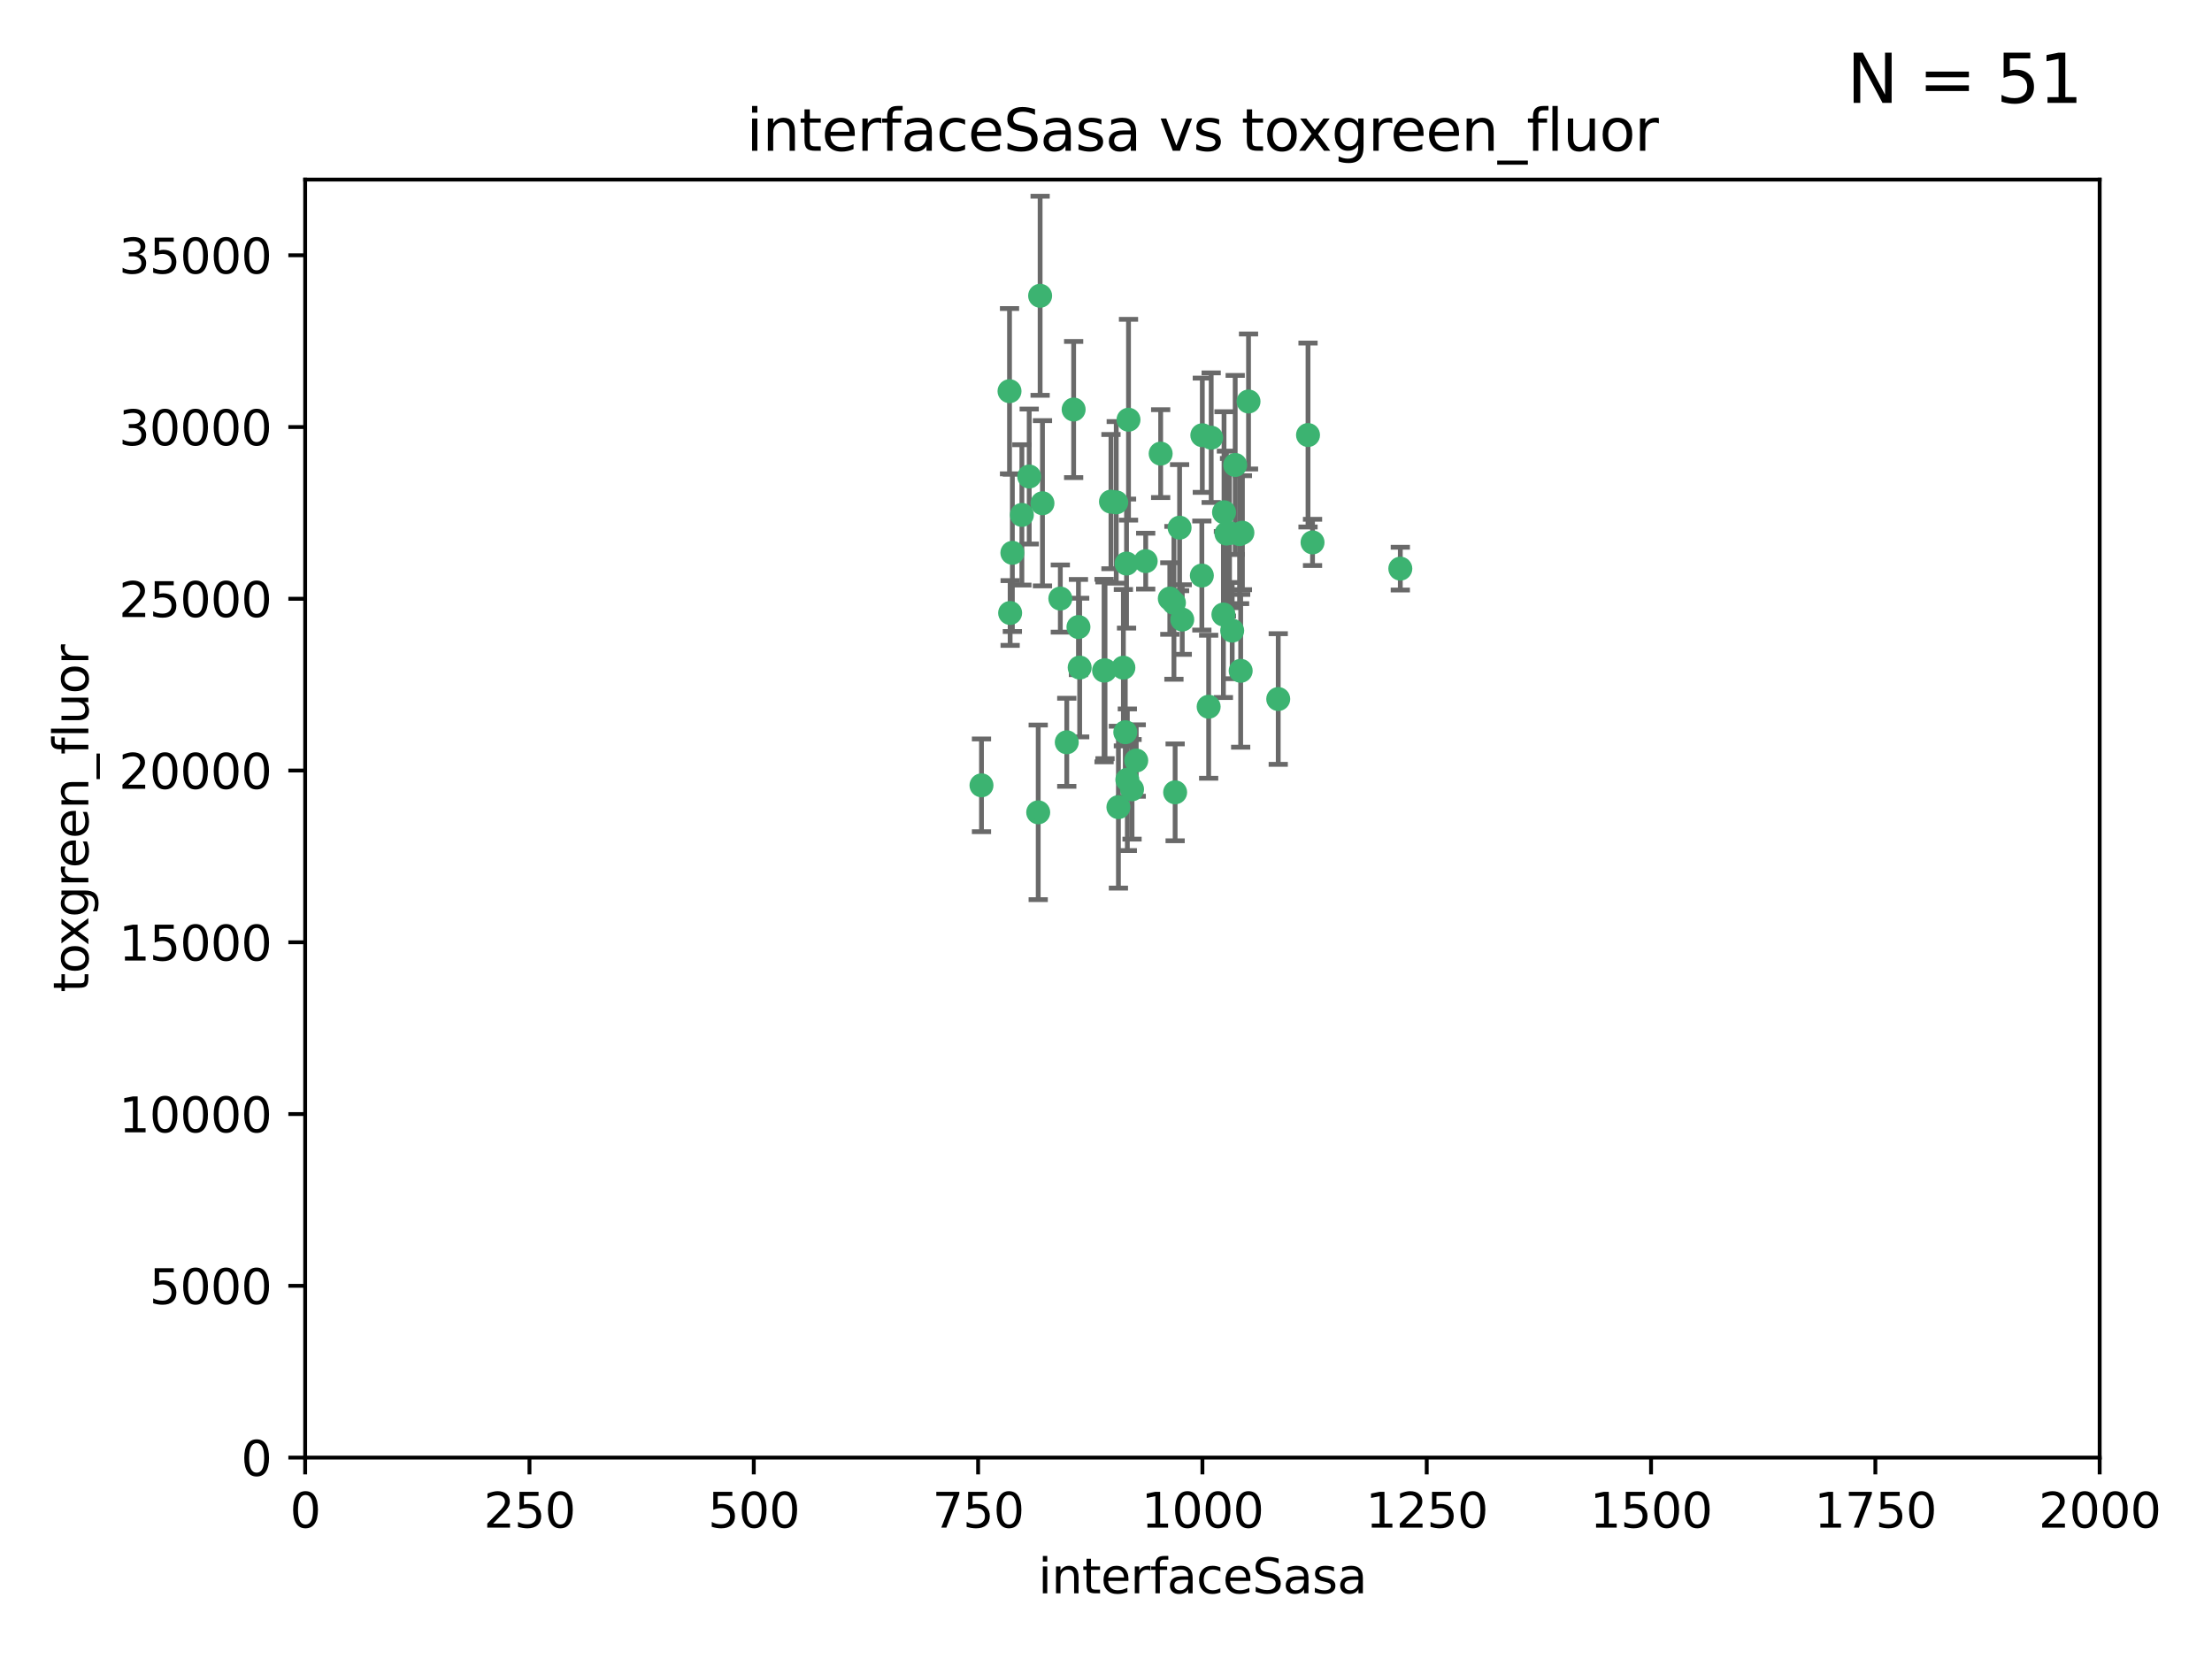 <?xml version="1.0" encoding="utf-8" standalone="no"?>
<!DOCTYPE svg PUBLIC "-//W3C//DTD SVG 1.1//EN"
  "http://www.w3.org/Graphics/SVG/1.1/DTD/svg11.dtd">
<svg xmlns:xlink="http://www.w3.org/1999/xlink" width="460.8pt" height="345.6pt" viewBox="0 0 460.8 345.6" xmlns="http://www.w3.org/2000/svg" version="1.1">
 <defs>
  <style type="text/css">*{stroke-linejoin: round; stroke-linecap: butt}</style>
 </defs>
 <g id="figure_1">
  <g id="patch_1">
   <path d="M 0 345.6 
L 460.8 345.6 
L 460.8 0 
L 0 0 
z
" style="fill: #ffffff"/>
  </g>
  <g id="axes_1">
   <g id="patch_2">
    <path d="M 63.571 303.64 
L 437.4 303.64 
L 437.4 37.411 
L 63.571 37.411 
z
" style="fill: #ffffff"/>
   </g>
   <g id="PathCollection_1">
    <defs>
     <path id="m17d366c409" d="M 0 1.118 
C 0.297 1.118 0.581 1 0.791 0.791 
C 1 0.581 1.118 0.297 1.118 0 
C 1.118 -0.297 1 -0.581 0.791 -0.791 
C 0.581 -1 0.297 -1.118 0 -1.118 
C -0.297 -1.118 -0.581 -1 -0.791 -0.791 
C -1 -0.581 -1.118 -0.297 -1.118 0 
C -1.118 0.297 -1 0.581 -0.791 0.791 
C -0.581 1 -0.297 1.118 0 1.118 
z
" style="stroke: #3cb371"/>
    </defs>
    <g clip-path="url(#pf102972f0b)">
     <use xlink:href="#m17d366c409" x="243.693" y="124.69" style="fill: #3cb371; stroke: #3cb371"/>
     <use xlink:href="#m17d366c409" x="272.484" y="90.623" style="fill: #3cb371; stroke: #3cb371"/>
     <use xlink:href="#m17d366c409" x="231.435" y="104.496" style="fill: #3cb371; stroke: #3cb371"/>
     <use xlink:href="#m17d366c409" x="234.418" y="152.536" style="fill: #3cb371; stroke: #3cb371"/>
     <use xlink:href="#m17d366c409" x="266.28" y="145.62" style="fill: #3cb371; stroke: #3cb371"/>
     <use xlink:href="#m17d366c409" x="257.315" y="96.857" style="fill: #3cb371; stroke: #3cb371"/>
     <use xlink:href="#m17d366c409" x="254.987" y="106.718" style="fill: #3cb371; stroke: #3cb371"/>
     <use xlink:href="#m17d366c409" x="273.426" y="112.994" style="fill: #3cb371; stroke: #3cb371"/>
     <use xlink:href="#m17d366c409" x="220.886" y="124.689" style="fill: #3cb371; stroke: #3cb371"/>
     <use xlink:href="#m17d366c409" x="214.404" y="99.267" style="fill: #3cb371; stroke: #3cb371"/>
     <use xlink:href="#m17d366c409" x="212.875" y="107.264" style="fill: #3cb371; stroke: #3cb371"/>
     <use xlink:href="#m17d366c409" x="241.787" y="94.5" style="fill: #3cb371; stroke: #3cb371"/>
     <use xlink:href="#m17d366c409" x="252.312" y="91.178" style="fill: #3cb371; stroke: #3cb371"/>
     <use xlink:href="#m17d366c409" x="258.229" y="111.261" style="fill: #3cb371; stroke: #3cb371"/>
     <use xlink:href="#m17d366c409" x="223.66" y="85.309" style="fill: #3cb371; stroke: #3cb371"/>
     <use xlink:href="#m17d366c409" x="232.987" y="168.143" style="fill: #3cb371; stroke: #3cb371"/>
     <use xlink:href="#m17d366c409" x="230.194" y="139.64" style="fill: #3cb371; stroke: #3cb371"/>
     <use xlink:href="#m17d366c409" x="251.785" y="147.225" style="fill: #3cb371; stroke: #3cb371"/>
     <use xlink:href="#m17d366c409" x="234.68" y="117.402" style="fill: #3cb371; stroke: #3cb371"/>
     <use xlink:href="#m17d366c409" x="246.284" y="129.063" style="fill: #3cb371; stroke: #3cb371"/>
     <use xlink:href="#m17d366c409" x="255.489" y="111.157" style="fill: #3cb371; stroke: #3cb371"/>
     <use xlink:href="#m17d366c409" x="256.689" y="131.368" style="fill: #3cb371; stroke: #3cb371"/>
     <use xlink:href="#m17d366c409" x="254.858" y="128.013" style="fill: #3cb371; stroke: #3cb371"/>
     <use xlink:href="#m17d366c409" x="244.553" y="125.579" style="fill: #3cb371; stroke: #3cb371"/>
     <use xlink:href="#m17d366c409" x="250.368" y="119.895" style="fill: #3cb371; stroke: #3cb371"/>
     <use xlink:href="#m17d366c409" x="235.088" y="87.434" style="fill: #3cb371; stroke: #3cb371"/>
     <use xlink:href="#m17d366c409" x="258.816" y="110.968" style="fill: #3cb371; stroke: #3cb371"/>
     <use xlink:href="#m17d366c409" x="256.134" y="111.045" style="fill: #3cb371; stroke: #3cb371"/>
     <use xlink:href="#m17d366c409" x="232.534" y="104.651" style="fill: #3cb371; stroke: #3cb371"/>
     <use xlink:href="#m17d366c409" x="234.02" y="139.091" style="fill: #3cb371; stroke: #3cb371"/>
     <use xlink:href="#m17d366c409" x="238.669" y="116.895" style="fill: #3cb371; stroke: #3cb371"/>
     <use xlink:href="#m17d366c409" x="210.43" y="127.696" style="fill: #3cb371; stroke: #3cb371"/>
     <use xlink:href="#m17d366c409" x="217.166" y="104.837" style="fill: #3cb371; stroke: #3cb371"/>
     <use xlink:href="#m17d366c409" x="245.731" y="109.922" style="fill: #3cb371; stroke: #3cb371"/>
     <use xlink:href="#m17d366c409" x="216.677" y="61.614" style="fill: #3cb371; stroke: #3cb371"/>
     <use xlink:href="#m17d366c409" x="258.456" y="139.744" style="fill: #3cb371; stroke: #3cb371"/>
     <use xlink:href="#m17d366c409" x="291.711" y="118.457" style="fill: #3cb371; stroke: #3cb371"/>
     <use xlink:href="#m17d366c409" x="224.916" y="139.063" style="fill: #3cb371; stroke: #3cb371"/>
     <use xlink:href="#m17d366c409" x="260.091" y="83.639" style="fill: #3cb371; stroke: #3cb371"/>
     <use xlink:href="#m17d366c409" x="250.465" y="90.667" style="fill: #3cb371; stroke: #3cb371"/>
     <use xlink:href="#m17d366c409" x="204.462" y="163.599" style="fill: #3cb371; stroke: #3cb371"/>
     <use xlink:href="#m17d366c409" x="222.228" y="154.63" style="fill: #3cb371; stroke: #3cb371"/>
     <use xlink:href="#m17d366c409" x="210.301" y="81.492" style="fill: #3cb371; stroke: #3cb371"/>
     <use xlink:href="#m17d366c409" x="236.699" y="158.432" style="fill: #3cb371; stroke: #3cb371"/>
     <use xlink:href="#m17d366c409" x="224.662" y="130.623" style="fill: #3cb371; stroke: #3cb371"/>
     <use xlink:href="#m17d366c409" x="244.803" y="165.057" style="fill: #3cb371; stroke: #3cb371"/>
     <use xlink:href="#m17d366c409" x="216.278" y="169.223" style="fill: #3cb371; stroke: #3cb371"/>
     <use xlink:href="#m17d366c409" x="235.826" y="164.427" style="fill: #3cb371; stroke: #3cb371"/>
     <use xlink:href="#m17d366c409" x="229.998" y="139.694" style="fill: #3cb371; stroke: #3cb371"/>
     <use xlink:href="#m17d366c409" x="234.846" y="162.431" style="fill: #3cb371; stroke: #3cb371"/>
     <use xlink:href="#m17d366c409" x="210.895" y="115.163" style="fill: #3cb371; stroke: #3cb371"/>
    </g>
   </g>
   <g id="matplotlib.axis_1">
    <g id="xtick_1">
     <g id="line2d_1">
      <defs>
       <path id="mb9c8c2148f" d="M 0 0 
L 0 3.5 
" style="stroke: #000000; stroke-width: 0.8"/>
      </defs>
      <g>
       <use xlink:href="#mb9c8c2148f" x="63.571" y="303.64" style="stroke: #000000; stroke-width: 0.8"/>
      </g>
     </g>
     <g id="text_1">
      <!-- 0 -->
      <g transform="translate(60.39 318.238)scale(0.1 -0.1)">
       <defs>
        <path id="DejaVuSans-30" d="M 2034 4250 
Q 1547 4250 1301 3770 
Q 1056 3291 1056 2328 
Q 1056 1369 1301 889 
Q 1547 409 2034 409 
Q 2525 409 2770 889 
Q 3016 1369 3016 2328 
Q 3016 3291 2770 3770 
Q 2525 4250 2034 4250 
z
M 2034 4750 
Q 2819 4750 3233 4129 
Q 3647 3509 3647 2328 
Q 3647 1150 3233 529 
Q 2819 -91 2034 -91 
Q 1250 -91 836 529 
Q 422 1150 422 2328 
Q 422 3509 836 4129 
Q 1250 4750 2034 4750 
z
" transform="scale(0.016)"/>
       </defs>
       <use xlink:href="#DejaVuSans-30"/>
      </g>
     </g>
    </g>
    <g id="xtick_2">
     <g id="line2d_2">
      <g>
       <use xlink:href="#mb9c8c2148f" x="110.3" y="303.64" style="stroke: #000000; stroke-width: 0.8"/>
      </g>
     </g>
     <g id="text_2">
      <!-- 250 -->
      <g transform="translate(100.756 318.238)scale(0.1 -0.1)">
       <defs>
        <path id="DejaVuSans-32" d="M 1228 531 
L 3431 531 
L 3431 0 
L 469 0 
L 469 531 
Q 828 903 1448 1529 
Q 2069 2156 2228 2338 
Q 2531 2678 2651 2914 
Q 2772 3150 2772 3378 
Q 2772 3750 2511 3984 
Q 2250 4219 1831 4219 
Q 1534 4219 1204 4116 
Q 875 4013 500 3803 
L 500 4441 
Q 881 4594 1212 4672 
Q 1544 4750 1819 4750 
Q 2544 4750 2975 4387 
Q 3406 4025 3406 3419 
Q 3406 3131 3298 2873 
Q 3191 2616 2906 2266 
Q 2828 2175 2409 1742 
Q 1991 1309 1228 531 
z
" transform="scale(0.016)"/>
        <path id="DejaVuSans-35" d="M 691 4666 
L 3169 4666 
L 3169 4134 
L 1269 4134 
L 1269 2991 
Q 1406 3038 1543 3061 
Q 1681 3084 1819 3084 
Q 2600 3084 3056 2656 
Q 3513 2228 3513 1497 
Q 3513 744 3044 326 
Q 2575 -91 1722 -91 
Q 1428 -91 1123 -41 
Q 819 9 494 109 
L 494 744 
Q 775 591 1075 516 
Q 1375 441 1709 441 
Q 2250 441 2565 725 
Q 2881 1009 2881 1497 
Q 2881 1984 2565 2268 
Q 2250 2553 1709 2553 
Q 1456 2553 1204 2497 
Q 953 2441 691 2322 
L 691 4666 
z
" transform="scale(0.016)"/>
       </defs>
       <use xlink:href="#DejaVuSans-32"/>
       <use xlink:href="#DejaVuSans-35" x="63.623"/>
       <use xlink:href="#DejaVuSans-30" x="127.246"/>
      </g>
     </g>
    </g>
    <g id="xtick_3">
     <g id="line2d_3">
      <g>
       <use xlink:href="#mb9c8c2148f" x="157.028" y="303.64" style="stroke: #000000; stroke-width: 0.8"/>
      </g>
     </g>
     <g id="text_3">
      <!-- 500 -->
      <g transform="translate(147.485 318.238)scale(0.1 -0.1)">
       <use xlink:href="#DejaVuSans-35"/>
       <use xlink:href="#DejaVuSans-30" x="63.623"/>
       <use xlink:href="#DejaVuSans-30" x="127.246"/>
      </g>
     </g>
    </g>
    <g id="xtick_4">
     <g id="line2d_4">
      <g>
       <use xlink:href="#mb9c8c2148f" x="203.757" y="303.64" style="stroke: #000000; stroke-width: 0.8"/>
      </g>
     </g>
     <g id="text_4">
      <!-- 750 -->
      <g transform="translate(194.213 318.238)scale(0.1 -0.1)">
       <defs>
        <path id="DejaVuSans-37" d="M 525 4666 
L 3525 4666 
L 3525 4397 
L 1831 0 
L 1172 0 
L 2766 4134 
L 525 4134 
L 525 4666 
z
" transform="scale(0.016)"/>
       </defs>
       <use xlink:href="#DejaVuSans-37"/>
       <use xlink:href="#DejaVuSans-35" x="63.623"/>
       <use xlink:href="#DejaVuSans-30" x="127.246"/>
      </g>
     </g>
    </g>
    <g id="xtick_5">
     <g id="line2d_5">
      <g>
       <use xlink:href="#mb9c8c2148f" x="250.486" y="303.64" style="stroke: #000000; stroke-width: 0.8"/>
      </g>
     </g>
     <g id="text_5">
      <!-- 1000 -->
      <g transform="translate(237.761 318.238)scale(0.1 -0.1)">
       <defs>
        <path id="DejaVuSans-31" d="M 794 531 
L 1825 531 
L 1825 4091 
L 703 3866 
L 703 4441 
L 1819 4666 
L 2450 4666 
L 2450 531 
L 3481 531 
L 3481 0 
L 794 0 
L 794 531 
z
" transform="scale(0.016)"/>
       </defs>
       <use xlink:href="#DejaVuSans-31"/>
       <use xlink:href="#DejaVuSans-30" x="63.623"/>
       <use xlink:href="#DejaVuSans-30" x="127.246"/>
       <use xlink:href="#DejaVuSans-30" x="190.869"/>
      </g>
     </g>
    </g>
    <g id="xtick_6">
     <g id="line2d_6">
      <g>
       <use xlink:href="#mb9c8c2148f" x="297.214" y="303.64" style="stroke: #000000; stroke-width: 0.8"/>
      </g>
     </g>
     <g id="text_6">
      <!-- 1250 -->
      <g transform="translate(284.489 318.238)scale(0.1 -0.1)">
       <use xlink:href="#DejaVuSans-31"/>
       <use xlink:href="#DejaVuSans-32" x="63.623"/>
       <use xlink:href="#DejaVuSans-35" x="127.246"/>
       <use xlink:href="#DejaVuSans-30" x="190.869"/>
      </g>
     </g>
    </g>
    <g id="xtick_7">
     <g id="line2d_7">
      <g>
       <use xlink:href="#mb9c8c2148f" x="343.943" y="303.64" style="stroke: #000000; stroke-width: 0.8"/>
      </g>
     </g>
     <g id="text_7">
      <!-- 1500 -->
      <g transform="translate(331.218 318.238)scale(0.1 -0.1)">
       <use xlink:href="#DejaVuSans-31"/>
       <use xlink:href="#DejaVuSans-35" x="63.623"/>
       <use xlink:href="#DejaVuSans-30" x="127.246"/>
       <use xlink:href="#DejaVuSans-30" x="190.869"/>
      </g>
     </g>
    </g>
    <g id="xtick_8">
     <g id="line2d_8">
      <g>
       <use xlink:href="#mb9c8c2148f" x="390.671" y="303.64" style="stroke: #000000; stroke-width: 0.8"/>
      </g>
     </g>
     <g id="text_8">
      <!-- 1750 -->
      <g transform="translate(377.946 318.238)scale(0.1 -0.1)">
       <use xlink:href="#DejaVuSans-31"/>
       <use xlink:href="#DejaVuSans-37" x="63.623"/>
       <use xlink:href="#DejaVuSans-35" x="127.246"/>
       <use xlink:href="#DejaVuSans-30" x="190.869"/>
      </g>
     </g>
    </g>
    <g id="xtick_9">
     <g id="line2d_9">
      <g>
       <use xlink:href="#mb9c8c2148f" x="437.4" y="303.64" style="stroke: #000000; stroke-width: 0.8"/>
      </g>
     </g>
     <g id="text_9">
      <!-- 2000 -->
      <g transform="translate(424.675 318.238)scale(0.1 -0.1)">
       <use xlink:href="#DejaVuSans-32"/>
       <use xlink:href="#DejaVuSans-30" x="63.623"/>
       <use xlink:href="#DejaVuSans-30" x="127.246"/>
       <use xlink:href="#DejaVuSans-30" x="190.869"/>
      </g>
     </g>
    </g>
    <g id="text_10">
     <!-- interfaceSasa -->
     <g transform="translate(216.279 331.917)scale(0.1 -0.1)">
      <defs>
       <path id="DejaVuSans-69" d="M 603 3500 
L 1178 3500 
L 1178 0 
L 603 0 
L 603 3500 
z
M 603 4863 
L 1178 4863 
L 1178 4134 
L 603 4134 
L 603 4863 
z
" transform="scale(0.016)"/>
       <path id="DejaVuSans-6e" d="M 3513 2113 
L 3513 0 
L 2938 0 
L 2938 2094 
Q 2938 2591 2744 2837 
Q 2550 3084 2163 3084 
Q 1697 3084 1428 2787 
Q 1159 2491 1159 1978 
L 1159 0 
L 581 0 
L 581 3500 
L 1159 3500 
L 1159 2956 
Q 1366 3272 1645 3428 
Q 1925 3584 2291 3584 
Q 2894 3584 3203 3211 
Q 3513 2838 3513 2113 
z
" transform="scale(0.016)"/>
       <path id="DejaVuSans-74" d="M 1172 4494 
L 1172 3500 
L 2356 3500 
L 2356 3053 
L 1172 3053 
L 1172 1153 
Q 1172 725 1289 603 
Q 1406 481 1766 481 
L 2356 481 
L 2356 0 
L 1766 0 
Q 1100 0 847 248 
Q 594 497 594 1153 
L 594 3053 
L 172 3053 
L 172 3500 
L 594 3500 
L 594 4494 
L 1172 4494 
z
" transform="scale(0.016)"/>
       <path id="DejaVuSans-65" d="M 3597 1894 
L 3597 1613 
L 953 1613 
Q 991 1019 1311 708 
Q 1631 397 2203 397 
Q 2534 397 2845 478 
Q 3156 559 3463 722 
L 3463 178 
Q 3153 47 2828 -22 
Q 2503 -91 2169 -91 
Q 1331 -91 842 396 
Q 353 884 353 1716 
Q 353 2575 817 3079 
Q 1281 3584 2069 3584 
Q 2775 3584 3186 3129 
Q 3597 2675 3597 1894 
z
M 3022 2063 
Q 3016 2534 2758 2815 
Q 2500 3097 2075 3097 
Q 1594 3097 1305 2825 
Q 1016 2553 972 2059 
L 3022 2063 
z
" transform="scale(0.016)"/>
       <path id="DejaVuSans-72" d="M 2631 2963 
Q 2534 3019 2420 3045 
Q 2306 3072 2169 3072 
Q 1681 3072 1420 2755 
Q 1159 2438 1159 1844 
L 1159 0 
L 581 0 
L 581 3500 
L 1159 3500 
L 1159 2956 
Q 1341 3275 1631 3429 
Q 1922 3584 2338 3584 
Q 2397 3584 2469 3576 
Q 2541 3569 2628 3553 
L 2631 2963 
z
" transform="scale(0.016)"/>
       <path id="DejaVuSans-66" d="M 2375 4863 
L 2375 4384 
L 1825 4384 
Q 1516 4384 1395 4259 
Q 1275 4134 1275 3809 
L 1275 3500 
L 2222 3500 
L 2222 3053 
L 1275 3053 
L 1275 0 
L 697 0 
L 697 3053 
L 147 3053 
L 147 3500 
L 697 3500 
L 697 3744 
Q 697 4328 969 4595 
Q 1241 4863 1831 4863 
L 2375 4863 
z
" transform="scale(0.016)"/>
       <path id="DejaVuSans-61" d="M 2194 1759 
Q 1497 1759 1228 1600 
Q 959 1441 959 1056 
Q 959 750 1161 570 
Q 1363 391 1709 391 
Q 2188 391 2477 730 
Q 2766 1069 2766 1631 
L 2766 1759 
L 2194 1759 
z
M 3341 1997 
L 3341 0 
L 2766 0 
L 2766 531 
Q 2569 213 2275 61 
Q 1981 -91 1556 -91 
Q 1019 -91 701 211 
Q 384 513 384 1019 
Q 384 1609 779 1909 
Q 1175 2209 1959 2209 
L 2766 2209 
L 2766 2266 
Q 2766 2663 2505 2880 
Q 2244 3097 1772 3097 
Q 1472 3097 1187 3025 
Q 903 2953 641 2809 
L 641 3341 
Q 956 3463 1253 3523 
Q 1550 3584 1831 3584 
Q 2591 3584 2966 3190 
Q 3341 2797 3341 1997 
z
" transform="scale(0.016)"/>
       <path id="DejaVuSans-63" d="M 3122 3366 
L 3122 2828 
Q 2878 2963 2633 3030 
Q 2388 3097 2138 3097 
Q 1578 3097 1268 2742 
Q 959 2388 959 1747 
Q 959 1106 1268 751 
Q 1578 397 2138 397 
Q 2388 397 2633 464 
Q 2878 531 3122 666 
L 3122 134 
Q 2881 22 2623 -34 
Q 2366 -91 2075 -91 
Q 1284 -91 818 406 
Q 353 903 353 1747 
Q 353 2603 823 3093 
Q 1294 3584 2113 3584 
Q 2378 3584 2631 3529 
Q 2884 3475 3122 3366 
z
" transform="scale(0.016)"/>
       <path id="DejaVuSans-53" d="M 3425 4513 
L 3425 3897 
Q 3066 4069 2747 4153 
Q 2428 4238 2131 4238 
Q 1616 4238 1336 4038 
Q 1056 3838 1056 3469 
Q 1056 3159 1242 3001 
Q 1428 2844 1947 2747 
L 2328 2669 
Q 3034 2534 3370 2195 
Q 3706 1856 3706 1288 
Q 3706 609 3251 259 
Q 2797 -91 1919 -91 
Q 1588 -91 1214 -16 
Q 841 59 441 206 
L 441 856 
Q 825 641 1194 531 
Q 1563 422 1919 422 
Q 2459 422 2753 634 
Q 3047 847 3047 1241 
Q 3047 1584 2836 1778 
Q 2625 1972 2144 2069 
L 1759 2144 
Q 1053 2284 737 2584 
Q 422 2884 422 3419 
Q 422 4038 858 4394 
Q 1294 4750 2059 4750 
Q 2388 4750 2728 4690 
Q 3069 4631 3425 4513 
z
" transform="scale(0.016)"/>
       <path id="DejaVuSans-73" d="M 2834 3397 
L 2834 2853 
Q 2591 2978 2328 3040 
Q 2066 3103 1784 3103 
Q 1356 3103 1142 2972 
Q 928 2841 928 2578 
Q 928 2378 1081 2264 
Q 1234 2150 1697 2047 
L 1894 2003 
Q 2506 1872 2764 1633 
Q 3022 1394 3022 966 
Q 3022 478 2636 193 
Q 2250 -91 1575 -91 
Q 1294 -91 989 -36 
Q 684 19 347 128 
L 347 722 
Q 666 556 975 473 
Q 1284 391 1588 391 
Q 1994 391 2212 530 
Q 2431 669 2431 922 
Q 2431 1156 2273 1281 
Q 2116 1406 1581 1522 
L 1381 1569 
Q 847 1681 609 1914 
Q 372 2147 372 2553 
Q 372 3047 722 3315 
Q 1072 3584 1716 3584 
Q 2034 3584 2315 3537 
Q 2597 3491 2834 3397 
z
" transform="scale(0.016)"/>
      </defs>
      <use xlink:href="#DejaVuSans-69"/>
      <use xlink:href="#DejaVuSans-6e" x="27.783"/>
      <use xlink:href="#DejaVuSans-74" x="91.162"/>
      <use xlink:href="#DejaVuSans-65" x="130.371"/>
      <use xlink:href="#DejaVuSans-72" x="191.895"/>
      <use xlink:href="#DejaVuSans-66" x="233.008"/>
      <use xlink:href="#DejaVuSans-61" x="268.213"/>
      <use xlink:href="#DejaVuSans-63" x="329.492"/>
      <use xlink:href="#DejaVuSans-65" x="384.473"/>
      <use xlink:href="#DejaVuSans-53" x="445.996"/>
      <use xlink:href="#DejaVuSans-61" x="509.473"/>
      <use xlink:href="#DejaVuSans-73" x="570.752"/>
      <use xlink:href="#DejaVuSans-61" x="622.852"/>
     </g>
    </g>
   </g>
   <g id="matplotlib.axis_2">
    <g id="ytick_1">
     <g id="line2d_10">
      <defs>
       <path id="m7d4f51b01b" d="M 0 0 
L -3.5 0 
" style="stroke: #000000; stroke-width: 0.8"/>
      </defs>
      <g>
       <use xlink:href="#m7d4f51b01b" x="63.571" y="303.64" style="stroke: #000000; stroke-width: 0.8"/>
      </g>
     </g>
     <g id="text_11">
      <!-- 0 -->
      <g transform="translate(50.209 307.439)scale(0.1 -0.1)">
       <use xlink:href="#DejaVuSans-30"/>
      </g>
     </g>
    </g>
    <g id="ytick_2">
     <g id="line2d_11">
      <g>
       <use xlink:href="#m7d4f51b01b" x="63.571" y="267.859" style="stroke: #000000; stroke-width: 0.8"/>
      </g>
     </g>
     <g id="text_12">
      <!-- 5000 -->
      <g transform="translate(31.121 271.658)scale(0.1 -0.1)">
       <use xlink:href="#DejaVuSans-35"/>
       <use xlink:href="#DejaVuSans-30" x="63.623"/>
       <use xlink:href="#DejaVuSans-30" x="127.246"/>
       <use xlink:href="#DejaVuSans-30" x="190.869"/>
      </g>
     </g>
    </g>
    <g id="ytick_3">
     <g id="line2d_12">
      <g>
       <use xlink:href="#m7d4f51b01b" x="63.571" y="232.078" style="stroke: #000000; stroke-width: 0.8"/>
      </g>
     </g>
     <g id="text_13">
      <!-- 10000 -->
      <g transform="translate(24.759 235.878)scale(0.1 -0.1)">
       <use xlink:href="#DejaVuSans-31"/>
       <use xlink:href="#DejaVuSans-30" x="63.623"/>
       <use xlink:href="#DejaVuSans-30" x="127.246"/>
       <use xlink:href="#DejaVuSans-30" x="190.869"/>
       <use xlink:href="#DejaVuSans-30" x="254.492"/>
      </g>
     </g>
    </g>
    <g id="ytick_4">
     <g id="line2d_13">
      <g>
       <use xlink:href="#m7d4f51b01b" x="63.571" y="196.298" style="stroke: #000000; stroke-width: 0.8"/>
      </g>
     </g>
     <g id="text_14">
      <!-- 15000 -->
      <g transform="translate(24.759 200.097)scale(0.1 -0.1)">
       <use xlink:href="#DejaVuSans-31"/>
       <use xlink:href="#DejaVuSans-35" x="63.623"/>
       <use xlink:href="#DejaVuSans-30" x="127.246"/>
       <use xlink:href="#DejaVuSans-30" x="190.869"/>
       <use xlink:href="#DejaVuSans-30" x="254.492"/>
      </g>
     </g>
    </g>
    <g id="ytick_5">
     <g id="line2d_14">
      <g>
       <use xlink:href="#m7d4f51b01b" x="63.571" y="160.517" style="stroke: #000000; stroke-width: 0.8"/>
      </g>
     </g>
     <g id="text_15">
      <!-- 20000 -->
      <g transform="translate(24.759 164.316)scale(0.1 -0.1)">
       <use xlink:href="#DejaVuSans-32"/>
       <use xlink:href="#DejaVuSans-30" x="63.623"/>
       <use xlink:href="#DejaVuSans-30" x="127.246"/>
       <use xlink:href="#DejaVuSans-30" x="190.869"/>
       <use xlink:href="#DejaVuSans-30" x="254.492"/>
      </g>
     </g>
    </g>
    <g id="ytick_6">
     <g id="line2d_15">
      <g>
       <use xlink:href="#m7d4f51b01b" x="63.571" y="124.736" style="stroke: #000000; stroke-width: 0.8"/>
      </g>
     </g>
     <g id="text_16">
      <!-- 25000 -->
      <g transform="translate(24.759 128.535)scale(0.1 -0.1)">
       <use xlink:href="#DejaVuSans-32"/>
       <use xlink:href="#DejaVuSans-35" x="63.623"/>
       <use xlink:href="#DejaVuSans-30" x="127.246"/>
       <use xlink:href="#DejaVuSans-30" x="190.869"/>
       <use xlink:href="#DejaVuSans-30" x="254.492"/>
      </g>
     </g>
    </g>
    <g id="ytick_7">
     <g id="line2d_16">
      <g>
       <use xlink:href="#m7d4f51b01b" x="63.571" y="88.955" style="stroke: #000000; stroke-width: 0.8"/>
      </g>
     </g>
     <g id="text_17">
      <!-- 30000 -->
      <g transform="translate(24.759 92.754)scale(0.1 -0.1)">
       <defs>
        <path id="DejaVuSans-33" d="M 2597 2516 
Q 3050 2419 3304 2112 
Q 3559 1806 3559 1356 
Q 3559 666 3084 287 
Q 2609 -91 1734 -91 
Q 1441 -91 1130 -33 
Q 819 25 488 141 
L 488 750 
Q 750 597 1062 519 
Q 1375 441 1716 441 
Q 2309 441 2620 675 
Q 2931 909 2931 1356 
Q 2931 1769 2642 2001 
Q 2353 2234 1838 2234 
L 1294 2234 
L 1294 2753 
L 1863 2753 
Q 2328 2753 2575 2939 
Q 2822 3125 2822 3475 
Q 2822 3834 2567 4026 
Q 2313 4219 1838 4219 
Q 1578 4219 1281 4162 
Q 984 4106 628 3988 
L 628 4550 
Q 988 4650 1302 4700 
Q 1616 4750 1894 4750 
Q 2613 4750 3031 4423 
Q 3450 4097 3450 3541 
Q 3450 3153 3228 2886 
Q 3006 2619 2597 2516 
z
" transform="scale(0.016)"/>
       </defs>
       <use xlink:href="#DejaVuSans-33"/>
       <use xlink:href="#DejaVuSans-30" x="63.623"/>
       <use xlink:href="#DejaVuSans-30" x="127.246"/>
       <use xlink:href="#DejaVuSans-30" x="190.869"/>
       <use xlink:href="#DejaVuSans-30" x="254.492"/>
      </g>
     </g>
    </g>
    <g id="ytick_8">
     <g id="line2d_17">
      <g>
       <use xlink:href="#m7d4f51b01b" x="63.571" y="53.174" style="stroke: #000000; stroke-width: 0.8"/>
      </g>
     </g>
     <g id="text_18">
      <!-- 35000 -->
      <g transform="translate(24.759 56.974)scale(0.1 -0.1)">
       <use xlink:href="#DejaVuSans-33"/>
       <use xlink:href="#DejaVuSans-35" x="63.623"/>
       <use xlink:href="#DejaVuSans-30" x="127.246"/>
       <use xlink:href="#DejaVuSans-30" x="190.869"/>
       <use xlink:href="#DejaVuSans-30" x="254.492"/>
      </g>
     </g>
    </g>
    <g id="text_19">
     <!-- toxgreen_fluor -->
     <g transform="translate(18.401 206.72)rotate(-90)scale(0.1 -0.1)">
      <defs>
       <path id="DejaVuSans-6f" d="M 1959 3097 
Q 1497 3097 1228 2736 
Q 959 2375 959 1747 
Q 959 1119 1226 758 
Q 1494 397 1959 397 
Q 2419 397 2687 759 
Q 2956 1122 2956 1747 
Q 2956 2369 2687 2733 
Q 2419 3097 1959 3097 
z
M 1959 3584 
Q 2709 3584 3137 3096 
Q 3566 2609 3566 1747 
Q 3566 888 3137 398 
Q 2709 -91 1959 -91 
Q 1206 -91 779 398 
Q 353 888 353 1747 
Q 353 2609 779 3096 
Q 1206 3584 1959 3584 
z
" transform="scale(0.016)"/>
       <path id="DejaVuSans-78" d="M 3513 3500 
L 2247 1797 
L 3578 0 
L 2900 0 
L 1881 1375 
L 863 0 
L 184 0 
L 1544 1831 
L 300 3500 
L 978 3500 
L 1906 2253 
L 2834 3500 
L 3513 3500 
z
" transform="scale(0.016)"/>
       <path id="DejaVuSans-67" d="M 2906 1791 
Q 2906 2416 2648 2759 
Q 2391 3103 1925 3103 
Q 1463 3103 1205 2759 
Q 947 2416 947 1791 
Q 947 1169 1205 825 
Q 1463 481 1925 481 
Q 2391 481 2648 825 
Q 2906 1169 2906 1791 
z
M 3481 434 
Q 3481 -459 3084 -895 
Q 2688 -1331 1869 -1331 
Q 1566 -1331 1297 -1286 
Q 1028 -1241 775 -1147 
L 775 -588 
Q 1028 -725 1275 -790 
Q 1522 -856 1778 -856 
Q 2344 -856 2625 -561 
Q 2906 -266 2906 331 
L 2906 616 
Q 2728 306 2450 153 
Q 2172 0 1784 0 
Q 1141 0 747 490 
Q 353 981 353 1791 
Q 353 2603 747 3093 
Q 1141 3584 1784 3584 
Q 2172 3584 2450 3431 
Q 2728 3278 2906 2969 
L 2906 3500 
L 3481 3500 
L 3481 434 
z
" transform="scale(0.016)"/>
       <path id="DejaVuSans-5f" d="M 3263 -1063 
L 3263 -1509 
L -63 -1509 
L -63 -1063 
L 3263 -1063 
z
" transform="scale(0.016)"/>
       <path id="DejaVuSans-6c" d="M 603 4863 
L 1178 4863 
L 1178 0 
L 603 0 
L 603 4863 
z
" transform="scale(0.016)"/>
       <path id="DejaVuSans-75" d="M 544 1381 
L 544 3500 
L 1119 3500 
L 1119 1403 
Q 1119 906 1312 657 
Q 1506 409 1894 409 
Q 2359 409 2629 706 
Q 2900 1003 2900 1516 
L 2900 3500 
L 3475 3500 
L 3475 0 
L 2900 0 
L 2900 538 
Q 2691 219 2414 64 
Q 2138 -91 1772 -91 
Q 1169 -91 856 284 
Q 544 659 544 1381 
z
M 1991 3584 
L 1991 3584 
z
" transform="scale(0.016)"/>
      </defs>
      <use xlink:href="#DejaVuSans-74"/>
      <use xlink:href="#DejaVuSans-6f" x="39.209"/>
      <use xlink:href="#DejaVuSans-78" x="97.266"/>
      <use xlink:href="#DejaVuSans-67" x="156.445"/>
      <use xlink:href="#DejaVuSans-72" x="219.922"/>
      <use xlink:href="#DejaVuSans-65" x="258.785"/>
      <use xlink:href="#DejaVuSans-65" x="320.309"/>
      <use xlink:href="#DejaVuSans-6e" x="381.832"/>
      <use xlink:href="#DejaVuSans-5f" x="445.211"/>
      <use xlink:href="#DejaVuSans-66" x="495.211"/>
      <use xlink:href="#DejaVuSans-6c" x="530.416"/>
      <use xlink:href="#DejaVuSans-75" x="558.199"/>
      <use xlink:href="#DejaVuSans-6f" x="621.578"/>
      <use xlink:href="#DejaVuSans-72" x="682.76"/>
     </g>
    </g>
   </g>
   <g id="LineCollection_1">
    <path d="M 243.693 132.143 
L 243.693 117.237 
" clip-path="url(#pf102972f0b)" style="fill: none; stroke: #696969"/>
    <path d="M 272.484 109.781 
L 272.484 71.466 
" clip-path="url(#pf102972f0b)" style="fill: none; stroke: #696969"/>
    <path d="M 231.435 118.477 
L 231.435 90.515 
" clip-path="url(#pf102972f0b)" style="fill: none; stroke: #696969"/>
    <path d="M 234.418 166.039 
L 234.418 139.033 
" clip-path="url(#pf102972f0b)" style="fill: none; stroke: #696969"/>
    <path d="M 266.28 159.229 
L 266.28 132.011 
" clip-path="url(#pf102972f0b)" style="fill: none; stroke: #696969"/>
    <path d="M 257.315 115.505 
L 257.315 78.209 
" clip-path="url(#pf102972f0b)" style="fill: none; stroke: #696969"/>
    <path d="M 254.987 127.664 
L 254.987 85.772 
" clip-path="url(#pf102972f0b)" style="fill: none; stroke: #696969"/>
    <path d="M 273.426 117.812 
L 273.426 108.176 
" clip-path="url(#pf102972f0b)" style="fill: none; stroke: #696969"/>
    <path d="M 220.886 131.683 
L 220.886 117.696 
" clip-path="url(#pf102972f0b)" style="fill: none; stroke: #696969"/>
    <path d="M 214.404 113.322 
L 214.404 85.213 
" clip-path="url(#pf102972f0b)" style="fill: none; stroke: #696969"/>
    <path d="M 212.875 121.88 
L 212.875 92.647 
" clip-path="url(#pf102972f0b)" style="fill: none; stroke: #696969"/>
    <path d="M 241.787 103.651 
L 241.787 85.348 
" clip-path="url(#pf102972f0b)" style="fill: none; stroke: #696969"/>
    <path d="M 252.312 104.675 
L 252.312 77.682 
" clip-path="url(#pf102972f0b)" style="fill: none; stroke: #696969"/>
    <path d="M 258.229 125.753 
L 258.229 96.768 
" clip-path="url(#pf102972f0b)" style="fill: none; stroke: #696969"/>
    <path d="M 223.66 99.491 
L 223.66 71.128 
" clip-path="url(#pf102972f0b)" style="fill: none; stroke: #696969"/>
    <path d="M 232.987 185.006 
L 232.987 151.281 
" clip-path="url(#pf102972f0b)" style="fill: none; stroke: #696969"/>
    <path d="M 230.194 158.046 
L 230.194 121.234 
" clip-path="url(#pf102972f0b)" style="fill: none; stroke: #696969"/>
    <path d="M 251.785 162.121 
L 251.785 132.33 
" clip-path="url(#pf102972f0b)" style="fill: none; stroke: #696969"/>
    <path d="M 234.68 130.841 
L 234.68 103.963 
" clip-path="url(#pf102972f0b)" style="fill: none; stroke: #696969"/>
    <path d="M 246.284 136.31 
L 246.284 121.816 
" clip-path="url(#pf102972f0b)" style="fill: none; stroke: #696969"/>
    <path d="M 255.489 128.336 
L 255.489 93.979 
" clip-path="url(#pf102972f0b)" style="fill: none; stroke: #696969"/>
    <path d="M 256.689 141.39 
L 256.689 121.347 
" clip-path="url(#pf102972f0b)" style="fill: none; stroke: #696969"/>
    <path d="M 254.858 145.305 
L 254.858 110.721 
" clip-path="url(#pf102972f0b)" style="fill: none; stroke: #696969"/>
    <path d="M 244.553 141.497 
L 244.553 109.662 
" clip-path="url(#pf102972f0b)" style="fill: none; stroke: #696969"/>
    <path d="M 250.368 131.252 
L 250.368 108.538 
" clip-path="url(#pf102972f0b)" style="fill: none; stroke: #696969"/>
    <path d="M 235.088 108.351 
L 235.088 66.517 
" clip-path="url(#pf102972f0b)" style="fill: none; stroke: #696969"/>
    <path d="M 258.816 122.844 
L 258.816 99.093 
" clip-path="url(#pf102972f0b)" style="fill: none; stroke: #696969"/>
    <path d="M 256.134 126.588 
L 256.134 95.502 
" clip-path="url(#pf102972f0b)" style="fill: none; stroke: #696969"/>
    <path d="M 232.534 121.481 
L 232.534 87.821 
" clip-path="url(#pf102972f0b)" style="fill: none; stroke: #696969"/>
    <path d="M 234.02 155.38 
L 234.02 122.802 
" clip-path="url(#pf102972f0b)" style="fill: none; stroke: #696969"/>
    <path d="M 238.669 122.714 
L 238.669 111.075 
" clip-path="url(#pf102972f0b)" style="fill: none; stroke: #696969"/>
    <path d="M 210.43 134.441 
L 210.43 120.951 
" clip-path="url(#pf102972f0b)" style="fill: none; stroke: #696969"/>
    <path d="M 217.166 122.048 
L 217.166 87.626 
" clip-path="url(#pf102972f0b)" style="fill: none; stroke: #696969"/>
    <path d="M 245.731 123.06 
L 245.731 96.783 
" clip-path="url(#pf102972f0b)" style="fill: none; stroke: #696969"/>
    <path d="M 216.677 82.348 
L 216.677 40.879 
" clip-path="url(#pf102972f0b)" style="fill: none; stroke: #696969"/>
    <path d="M 258.456 155.653 
L 258.456 123.835 
" clip-path="url(#pf102972f0b)" style="fill: none; stroke: #696969"/>
    <path d="M 291.711 122.912 
L 291.711 114.001 
" clip-path="url(#pf102972f0b)" style="fill: none; stroke: #696969"/>
    <path d="M 224.916 153.504 
L 224.916 124.622 
" clip-path="url(#pf102972f0b)" style="fill: none; stroke: #696969"/>
    <path d="M 260.091 97.702 
L 260.091 69.575 
" clip-path="url(#pf102972f0b)" style="fill: none; stroke: #696969"/>
    <path d="M 250.465 102.568 
L 250.465 78.767 
" clip-path="url(#pf102972f0b)" style="fill: none; stroke: #696969"/>
    <path d="M 204.462 173.255 
L 204.462 153.942 
" clip-path="url(#pf102972f0b)" style="fill: none; stroke: #696969"/>
    <path d="M 222.228 163.803 
L 222.228 145.457 
" clip-path="url(#pf102972f0b)" style="fill: none; stroke: #696969"/>
    <path d="M 210.301 98.71 
L 210.301 64.274 
" clip-path="url(#pf102972f0b)" style="fill: none; stroke: #696969"/>
    <path d="M 236.699 165.874 
L 236.699 150.99 
" clip-path="url(#pf102972f0b)" style="fill: none; stroke: #696969"/>
    <path d="M 224.662 140.536 
L 224.662 120.711 
" clip-path="url(#pf102972f0b)" style="fill: none; stroke: #696969"/>
    <path d="M 244.803 175.144 
L 244.803 154.97 
" clip-path="url(#pf102972f0b)" style="fill: none; stroke: #696969"/>
    <path d="M 216.278 187.407 
L 216.278 151.039 
" clip-path="url(#pf102972f0b)" style="fill: none; stroke: #696969"/>
    <path d="M 235.826 174.8 
L 235.826 154.054 
" clip-path="url(#pf102972f0b)" style="fill: none; stroke: #696969"/>
    <path d="M 229.998 158.704 
L 229.998 120.683 
" clip-path="url(#pf102972f0b)" style="fill: none; stroke: #696969"/>
    <path d="M 234.846 177.183 
L 234.846 147.679 
" clip-path="url(#pf102972f0b)" style="fill: none; stroke: #696969"/>
    <path d="M 210.895 131.554 
L 210.895 98.772 
" clip-path="url(#pf102972f0b)" style="fill: none; stroke: #696969"/>
   </g>
   <g id="line2d_18">
    <defs>
     <path id="mb2268e9e34" d="M 2 0 
L -2 -0 
" style="stroke: #696969"/>
    </defs>
    <g clip-path="url(#pf102972f0b)">
     <use xlink:href="#mb2268e9e34" x="243.693" y="132.143" style="fill: #696969; stroke: #696969"/>
     <use xlink:href="#mb2268e9e34" x="272.484" y="109.781" style="fill: #696969; stroke: #696969"/>
     <use xlink:href="#mb2268e9e34" x="231.435" y="118.477" style="fill: #696969; stroke: #696969"/>
     <use xlink:href="#mb2268e9e34" x="234.418" y="166.039" style="fill: #696969; stroke: #696969"/>
     <use xlink:href="#mb2268e9e34" x="266.28" y="159.229" style="fill: #696969; stroke: #696969"/>
     <use xlink:href="#mb2268e9e34" x="257.315" y="115.505" style="fill: #696969; stroke: #696969"/>
     <use xlink:href="#mb2268e9e34" x="254.987" y="127.664" style="fill: #696969; stroke: #696969"/>
     <use xlink:href="#mb2268e9e34" x="273.426" y="117.812" style="fill: #696969; stroke: #696969"/>
     <use xlink:href="#mb2268e9e34" x="220.886" y="131.683" style="fill: #696969; stroke: #696969"/>
     <use xlink:href="#mb2268e9e34" x="214.404" y="113.322" style="fill: #696969; stroke: #696969"/>
     <use xlink:href="#mb2268e9e34" x="212.875" y="121.88" style="fill: #696969; stroke: #696969"/>
     <use xlink:href="#mb2268e9e34" x="241.787" y="103.651" style="fill: #696969; stroke: #696969"/>
     <use xlink:href="#mb2268e9e34" x="252.312" y="104.675" style="fill: #696969; stroke: #696969"/>
     <use xlink:href="#mb2268e9e34" x="258.229" y="125.753" style="fill: #696969; stroke: #696969"/>
     <use xlink:href="#mb2268e9e34" x="223.66" y="99.491" style="fill: #696969; stroke: #696969"/>
     <use xlink:href="#mb2268e9e34" x="232.987" y="185.006" style="fill: #696969; stroke: #696969"/>
     <use xlink:href="#mb2268e9e34" x="230.194" y="158.046" style="fill: #696969; stroke: #696969"/>
     <use xlink:href="#mb2268e9e34" x="251.785" y="162.121" style="fill: #696969; stroke: #696969"/>
     <use xlink:href="#mb2268e9e34" x="234.68" y="130.841" style="fill: #696969; stroke: #696969"/>
     <use xlink:href="#mb2268e9e34" x="246.284" y="136.31" style="fill: #696969; stroke: #696969"/>
     <use xlink:href="#mb2268e9e34" x="255.489" y="128.336" style="fill: #696969; stroke: #696969"/>
     <use xlink:href="#mb2268e9e34" x="256.689" y="141.39" style="fill: #696969; stroke: #696969"/>
     <use xlink:href="#mb2268e9e34" x="254.858" y="145.305" style="fill: #696969; stroke: #696969"/>
     <use xlink:href="#mb2268e9e34" x="244.553" y="141.497" style="fill: #696969; stroke: #696969"/>
     <use xlink:href="#mb2268e9e34" x="250.368" y="131.252" style="fill: #696969; stroke: #696969"/>
     <use xlink:href="#mb2268e9e34" x="235.088" y="108.351" style="fill: #696969; stroke: #696969"/>
     <use xlink:href="#mb2268e9e34" x="258.816" y="122.844" style="fill: #696969; stroke: #696969"/>
     <use xlink:href="#mb2268e9e34" x="256.134" y="126.588" style="fill: #696969; stroke: #696969"/>
     <use xlink:href="#mb2268e9e34" x="232.534" y="121.481" style="fill: #696969; stroke: #696969"/>
     <use xlink:href="#mb2268e9e34" x="234.02" y="155.38" style="fill: #696969; stroke: #696969"/>
     <use xlink:href="#mb2268e9e34" x="238.669" y="122.714" style="fill: #696969; stroke: #696969"/>
     <use xlink:href="#mb2268e9e34" x="210.43" y="134.441" style="fill: #696969; stroke: #696969"/>
     <use xlink:href="#mb2268e9e34" x="217.166" y="122.048" style="fill: #696969; stroke: #696969"/>
     <use xlink:href="#mb2268e9e34" x="245.731" y="123.06" style="fill: #696969; stroke: #696969"/>
     <use xlink:href="#mb2268e9e34" x="216.677" y="82.348" style="fill: #696969; stroke: #696969"/>
     <use xlink:href="#mb2268e9e34" x="258.456" y="155.653" style="fill: #696969; stroke: #696969"/>
     <use xlink:href="#mb2268e9e34" x="291.711" y="122.912" style="fill: #696969; stroke: #696969"/>
     <use xlink:href="#mb2268e9e34" x="224.916" y="153.504" style="fill: #696969; stroke: #696969"/>
     <use xlink:href="#mb2268e9e34" x="260.091" y="97.702" style="fill: #696969; stroke: #696969"/>
     <use xlink:href="#mb2268e9e34" x="250.465" y="102.568" style="fill: #696969; stroke: #696969"/>
     <use xlink:href="#mb2268e9e34" x="204.462" y="173.255" style="fill: #696969; stroke: #696969"/>
     <use xlink:href="#mb2268e9e34" x="222.228" y="163.803" style="fill: #696969; stroke: #696969"/>
     <use xlink:href="#mb2268e9e34" x="210.301" y="98.71" style="fill: #696969; stroke: #696969"/>
     <use xlink:href="#mb2268e9e34" x="236.699" y="165.874" style="fill: #696969; stroke: #696969"/>
     <use xlink:href="#mb2268e9e34" x="224.662" y="140.536" style="fill: #696969; stroke: #696969"/>
     <use xlink:href="#mb2268e9e34" x="244.803" y="175.144" style="fill: #696969; stroke: #696969"/>
     <use xlink:href="#mb2268e9e34" x="216.278" y="187.407" style="fill: #696969; stroke: #696969"/>
     <use xlink:href="#mb2268e9e34" x="235.826" y="174.8" style="fill: #696969; stroke: #696969"/>
     <use xlink:href="#mb2268e9e34" x="229.998" y="158.704" style="fill: #696969; stroke: #696969"/>
     <use xlink:href="#mb2268e9e34" x="234.846" y="177.183" style="fill: #696969; stroke: #696969"/>
     <use xlink:href="#mb2268e9e34" x="210.895" y="131.554" style="fill: #696969; stroke: #696969"/>
    </g>
   </g>
   <g id="line2d_19">
    <g clip-path="url(#pf102972f0b)">
     <use xlink:href="#mb2268e9e34" x="243.693" y="117.237" style="fill: #696969; stroke: #696969"/>
     <use xlink:href="#mb2268e9e34" x="272.484" y="71.466" style="fill: #696969; stroke: #696969"/>
     <use xlink:href="#mb2268e9e34" x="231.435" y="90.515" style="fill: #696969; stroke: #696969"/>
     <use xlink:href="#mb2268e9e34" x="234.418" y="139.033" style="fill: #696969; stroke: #696969"/>
     <use xlink:href="#mb2268e9e34" x="266.28" y="132.011" style="fill: #696969; stroke: #696969"/>
     <use xlink:href="#mb2268e9e34" x="257.315" y="78.209" style="fill: #696969; stroke: #696969"/>
     <use xlink:href="#mb2268e9e34" x="254.987" y="85.772" style="fill: #696969; stroke: #696969"/>
     <use xlink:href="#mb2268e9e34" x="273.426" y="108.176" style="fill: #696969; stroke: #696969"/>
     <use xlink:href="#mb2268e9e34" x="220.886" y="117.696" style="fill: #696969; stroke: #696969"/>
     <use xlink:href="#mb2268e9e34" x="214.404" y="85.213" style="fill: #696969; stroke: #696969"/>
     <use xlink:href="#mb2268e9e34" x="212.875" y="92.647" style="fill: #696969; stroke: #696969"/>
     <use xlink:href="#mb2268e9e34" x="241.787" y="85.348" style="fill: #696969; stroke: #696969"/>
     <use xlink:href="#mb2268e9e34" x="252.312" y="77.682" style="fill: #696969; stroke: #696969"/>
     <use xlink:href="#mb2268e9e34" x="258.229" y="96.768" style="fill: #696969; stroke: #696969"/>
     <use xlink:href="#mb2268e9e34" x="223.66" y="71.128" style="fill: #696969; stroke: #696969"/>
     <use xlink:href="#mb2268e9e34" x="232.987" y="151.281" style="fill: #696969; stroke: #696969"/>
     <use xlink:href="#mb2268e9e34" x="230.194" y="121.234" style="fill: #696969; stroke: #696969"/>
     <use xlink:href="#mb2268e9e34" x="251.785" y="132.33" style="fill: #696969; stroke: #696969"/>
     <use xlink:href="#mb2268e9e34" x="234.68" y="103.963" style="fill: #696969; stroke: #696969"/>
     <use xlink:href="#mb2268e9e34" x="246.284" y="121.816" style="fill: #696969; stroke: #696969"/>
     <use xlink:href="#mb2268e9e34" x="255.489" y="93.979" style="fill: #696969; stroke: #696969"/>
     <use xlink:href="#mb2268e9e34" x="256.689" y="121.347" style="fill: #696969; stroke: #696969"/>
     <use xlink:href="#mb2268e9e34" x="254.858" y="110.721" style="fill: #696969; stroke: #696969"/>
     <use xlink:href="#mb2268e9e34" x="244.553" y="109.662" style="fill: #696969; stroke: #696969"/>
     <use xlink:href="#mb2268e9e34" x="250.368" y="108.538" style="fill: #696969; stroke: #696969"/>
     <use xlink:href="#mb2268e9e34" x="235.088" y="66.517" style="fill: #696969; stroke: #696969"/>
     <use xlink:href="#mb2268e9e34" x="258.816" y="99.093" style="fill: #696969; stroke: #696969"/>
     <use xlink:href="#mb2268e9e34" x="256.134" y="95.502" style="fill: #696969; stroke: #696969"/>
     <use xlink:href="#mb2268e9e34" x="232.534" y="87.821" style="fill: #696969; stroke: #696969"/>
     <use xlink:href="#mb2268e9e34" x="234.02" y="122.802" style="fill: #696969; stroke: #696969"/>
     <use xlink:href="#mb2268e9e34" x="238.669" y="111.075" style="fill: #696969; stroke: #696969"/>
     <use xlink:href="#mb2268e9e34" x="210.43" y="120.951" style="fill: #696969; stroke: #696969"/>
     <use xlink:href="#mb2268e9e34" x="217.166" y="87.626" style="fill: #696969; stroke: #696969"/>
     <use xlink:href="#mb2268e9e34" x="245.731" y="96.783" style="fill: #696969; stroke: #696969"/>
     <use xlink:href="#mb2268e9e34" x="216.677" y="40.879" style="fill: #696969; stroke: #696969"/>
     <use xlink:href="#mb2268e9e34" x="258.456" y="123.835" style="fill: #696969; stroke: #696969"/>
     <use xlink:href="#mb2268e9e34" x="291.711" y="114.001" style="fill: #696969; stroke: #696969"/>
     <use xlink:href="#mb2268e9e34" x="224.916" y="124.622" style="fill: #696969; stroke: #696969"/>
     <use xlink:href="#mb2268e9e34" x="260.091" y="69.575" style="fill: #696969; stroke: #696969"/>
     <use xlink:href="#mb2268e9e34" x="250.465" y="78.767" style="fill: #696969; stroke: #696969"/>
     <use xlink:href="#mb2268e9e34" x="204.462" y="153.942" style="fill: #696969; stroke: #696969"/>
     <use xlink:href="#mb2268e9e34" x="222.228" y="145.457" style="fill: #696969; stroke: #696969"/>
     <use xlink:href="#mb2268e9e34" x="210.301" y="64.274" style="fill: #696969; stroke: #696969"/>
     <use xlink:href="#mb2268e9e34" x="236.699" y="150.99" style="fill: #696969; stroke: #696969"/>
     <use xlink:href="#mb2268e9e34" x="224.662" y="120.711" style="fill: #696969; stroke: #696969"/>
     <use xlink:href="#mb2268e9e34" x="244.803" y="154.97" style="fill: #696969; stroke: #696969"/>
     <use xlink:href="#mb2268e9e34" x="216.278" y="151.039" style="fill: #696969; stroke: #696969"/>
     <use xlink:href="#mb2268e9e34" x="235.826" y="154.054" style="fill: #696969; stroke: #696969"/>
     <use xlink:href="#mb2268e9e34" x="229.998" y="120.683" style="fill: #696969; stroke: #696969"/>
     <use xlink:href="#mb2268e9e34" x="234.846" y="147.679" style="fill: #696969; stroke: #696969"/>
     <use xlink:href="#mb2268e9e34" x="210.895" y="98.772" style="fill: #696969; stroke: #696969"/>
    </g>
   </g>
   <g id="line2d_20">
    <defs>
     <path id="m8c33717426" d="M 0 2 
C 0.53 2 1.039 1.789 1.414 1.414 
C 1.789 1.039 2 0.53 2 0 
C 2 -0.53 1.789 -1.039 1.414 -1.414 
C 1.039 -1.789 0.53 -2 0 -2 
C -0.53 -2 -1.039 -1.789 -1.414 -1.414 
C -1.789 -1.039 -2 -0.53 -2 0 
C -2 0.53 -1.789 1.039 -1.414 1.414 
C -1.039 1.789 -0.53 2 0 2 
z
" style="stroke: #3cb371"/>
    </defs>
    <g clip-path="url(#pf102972f0b)">
     <use xlink:href="#m8c33717426" x="243.693" y="124.69" style="fill: #3cb371; stroke: #3cb371"/>
     <use xlink:href="#m8c33717426" x="272.484" y="90.623" style="fill: #3cb371; stroke: #3cb371"/>
     <use xlink:href="#m8c33717426" x="231.435" y="104.496" style="fill: #3cb371; stroke: #3cb371"/>
     <use xlink:href="#m8c33717426" x="234.418" y="152.536" style="fill: #3cb371; stroke: #3cb371"/>
     <use xlink:href="#m8c33717426" x="266.28" y="145.62" style="fill: #3cb371; stroke: #3cb371"/>
     <use xlink:href="#m8c33717426" x="257.315" y="96.857" style="fill: #3cb371; stroke: #3cb371"/>
     <use xlink:href="#m8c33717426" x="254.987" y="106.718" style="fill: #3cb371; stroke: #3cb371"/>
     <use xlink:href="#m8c33717426" x="273.426" y="112.994" style="fill: #3cb371; stroke: #3cb371"/>
     <use xlink:href="#m8c33717426" x="220.886" y="124.689" style="fill: #3cb371; stroke: #3cb371"/>
     <use xlink:href="#m8c33717426" x="214.404" y="99.267" style="fill: #3cb371; stroke: #3cb371"/>
     <use xlink:href="#m8c33717426" x="212.875" y="107.264" style="fill: #3cb371; stroke: #3cb371"/>
     <use xlink:href="#m8c33717426" x="241.787" y="94.5" style="fill: #3cb371; stroke: #3cb371"/>
     <use xlink:href="#m8c33717426" x="252.312" y="91.178" style="fill: #3cb371; stroke: #3cb371"/>
     <use xlink:href="#m8c33717426" x="258.229" y="111.261" style="fill: #3cb371; stroke: #3cb371"/>
     <use xlink:href="#m8c33717426" x="223.66" y="85.309" style="fill: #3cb371; stroke: #3cb371"/>
     <use xlink:href="#m8c33717426" x="232.987" y="168.143" style="fill: #3cb371; stroke: #3cb371"/>
     <use xlink:href="#m8c33717426" x="230.194" y="139.64" style="fill: #3cb371; stroke: #3cb371"/>
     <use xlink:href="#m8c33717426" x="251.785" y="147.225" style="fill: #3cb371; stroke: #3cb371"/>
     <use xlink:href="#m8c33717426" x="234.68" y="117.402" style="fill: #3cb371; stroke: #3cb371"/>
     <use xlink:href="#m8c33717426" x="246.284" y="129.063" style="fill: #3cb371; stroke: #3cb371"/>
     <use xlink:href="#m8c33717426" x="255.489" y="111.157" style="fill: #3cb371; stroke: #3cb371"/>
     <use xlink:href="#m8c33717426" x="256.689" y="131.368" style="fill: #3cb371; stroke: #3cb371"/>
     <use xlink:href="#m8c33717426" x="254.858" y="128.013" style="fill: #3cb371; stroke: #3cb371"/>
     <use xlink:href="#m8c33717426" x="244.553" y="125.579" style="fill: #3cb371; stroke: #3cb371"/>
     <use xlink:href="#m8c33717426" x="250.368" y="119.895" style="fill: #3cb371; stroke: #3cb371"/>
     <use xlink:href="#m8c33717426" x="235.088" y="87.434" style="fill: #3cb371; stroke: #3cb371"/>
     <use xlink:href="#m8c33717426" x="258.816" y="110.968" style="fill: #3cb371; stroke: #3cb371"/>
     <use xlink:href="#m8c33717426" x="256.134" y="111.045" style="fill: #3cb371; stroke: #3cb371"/>
     <use xlink:href="#m8c33717426" x="232.534" y="104.651" style="fill: #3cb371; stroke: #3cb371"/>
     <use xlink:href="#m8c33717426" x="234.02" y="139.091" style="fill: #3cb371; stroke: #3cb371"/>
     <use xlink:href="#m8c33717426" x="238.669" y="116.895" style="fill: #3cb371; stroke: #3cb371"/>
     <use xlink:href="#m8c33717426" x="210.43" y="127.696" style="fill: #3cb371; stroke: #3cb371"/>
     <use xlink:href="#m8c33717426" x="217.166" y="104.837" style="fill: #3cb371; stroke: #3cb371"/>
     <use xlink:href="#m8c33717426" x="245.731" y="109.922" style="fill: #3cb371; stroke: #3cb371"/>
     <use xlink:href="#m8c33717426" x="216.677" y="61.614" style="fill: #3cb371; stroke: #3cb371"/>
     <use xlink:href="#m8c33717426" x="258.456" y="139.744" style="fill: #3cb371; stroke: #3cb371"/>
     <use xlink:href="#m8c33717426" x="291.711" y="118.457" style="fill: #3cb371; stroke: #3cb371"/>
     <use xlink:href="#m8c33717426" x="224.916" y="139.063" style="fill: #3cb371; stroke: #3cb371"/>
     <use xlink:href="#m8c33717426" x="260.091" y="83.639" style="fill: #3cb371; stroke: #3cb371"/>
     <use xlink:href="#m8c33717426" x="250.465" y="90.667" style="fill: #3cb371; stroke: #3cb371"/>
     <use xlink:href="#m8c33717426" x="204.462" y="163.599" style="fill: #3cb371; stroke: #3cb371"/>
     <use xlink:href="#m8c33717426" x="222.228" y="154.63" style="fill: #3cb371; stroke: #3cb371"/>
     <use xlink:href="#m8c33717426" x="210.301" y="81.492" style="fill: #3cb371; stroke: #3cb371"/>
     <use xlink:href="#m8c33717426" x="236.699" y="158.432" style="fill: #3cb371; stroke: #3cb371"/>
     <use xlink:href="#m8c33717426" x="224.662" y="130.623" style="fill: #3cb371; stroke: #3cb371"/>
     <use xlink:href="#m8c33717426" x="244.803" y="165.057" style="fill: #3cb371; stroke: #3cb371"/>
     <use xlink:href="#m8c33717426" x="216.278" y="169.223" style="fill: #3cb371; stroke: #3cb371"/>
     <use xlink:href="#m8c33717426" x="235.826" y="164.427" style="fill: #3cb371; stroke: #3cb371"/>
     <use xlink:href="#m8c33717426" x="229.998" y="139.694" style="fill: #3cb371; stroke: #3cb371"/>
     <use xlink:href="#m8c33717426" x="234.846" y="162.431" style="fill: #3cb371; stroke: #3cb371"/>
     <use xlink:href="#m8c33717426" x="210.895" y="115.163" style="fill: #3cb371; stroke: #3cb371"/>
    </g>
   </g>
   <g id="patch_3">
    <path d="M 63.571 303.64 
L 63.571 37.411 
" style="fill: none; stroke: #000000; stroke-width: 0.8; stroke-linejoin: miter; stroke-linecap: square"/>
   </g>
   <g id="patch_4">
    <path d="M 437.4 303.64 
L 437.4 37.411 
" style="fill: none; stroke: #000000; stroke-width: 0.8; stroke-linejoin: miter; stroke-linecap: square"/>
   </g>
   <g id="patch_5">
    <path d="M 63.571 303.64 
L 437.4 303.64 
" style="fill: none; stroke: #000000; stroke-width: 0.8; stroke-linejoin: miter; stroke-linecap: square"/>
   </g>
   <g id="patch_6">
    <path d="M 63.571 37.411 
L 437.4 37.411 
" style="fill: none; stroke: #000000; stroke-width: 0.8; stroke-linejoin: miter; stroke-linecap: square"/>
   </g>
   <g id="text_20">
    <!-- N = 51 -->
    <g transform="translate(384.743 21.426)scale(0.14 -0.14)">
     <defs>
      <path id="DejaVuSans-4e" d="M 628 4666 
L 1478 4666 
L 3547 763 
L 3547 4666 
L 4159 4666 
L 4159 0 
L 3309 0 
L 1241 3903 
L 1241 0 
L 628 0 
L 628 4666 
z
" transform="scale(0.016)"/>
      <path id="DejaVuSans-20" transform="scale(0.016)"/>
      <path id="DejaVuSans-3d" d="M 678 2906 
L 4684 2906 
L 4684 2381 
L 678 2381 
L 678 2906 
z
M 678 1631 
L 4684 1631 
L 4684 1100 
L 678 1100 
L 678 1631 
z
" transform="scale(0.016)"/>
     </defs>
     <use xlink:href="#DejaVuSans-4e"/>
     <use xlink:href="#DejaVuSans-20" x="74.805"/>
     <use xlink:href="#DejaVuSans-3d" x="106.592"/>
     <use xlink:href="#DejaVuSans-20" x="190.381"/>
     <use xlink:href="#DejaVuSans-35" x="222.168"/>
     <use xlink:href="#DejaVuSans-31" x="285.791"/>
    </g>
   </g>
   <g id="text_21">
    <!-- interfaceSasa vs toxgreen_fluor -->
    <g transform="translate(155.513 31.411)scale(0.12 -0.12)">
     <defs>
      <path id="DejaVuSans-76" d="M 191 3500 
L 800 3500 
L 1894 563 
L 2988 3500 
L 3597 3500 
L 2284 0 
L 1503 0 
L 191 3500 
z
" transform="scale(0.016)"/>
     </defs>
     <use xlink:href="#DejaVuSans-69"/>
     <use xlink:href="#DejaVuSans-6e" x="27.783"/>
     <use xlink:href="#DejaVuSans-74" x="91.162"/>
     <use xlink:href="#DejaVuSans-65" x="130.371"/>
     <use xlink:href="#DejaVuSans-72" x="191.895"/>
     <use xlink:href="#DejaVuSans-66" x="233.008"/>
     <use xlink:href="#DejaVuSans-61" x="268.213"/>
     <use xlink:href="#DejaVuSans-63" x="329.492"/>
     <use xlink:href="#DejaVuSans-65" x="384.473"/>
     <use xlink:href="#DejaVuSans-53" x="445.996"/>
     <use xlink:href="#DejaVuSans-61" x="509.473"/>
     <use xlink:href="#DejaVuSans-73" x="570.752"/>
     <use xlink:href="#DejaVuSans-61" x="622.852"/>
     <use xlink:href="#DejaVuSans-20" x="684.131"/>
     <use xlink:href="#DejaVuSans-76" x="715.918"/>
     <use xlink:href="#DejaVuSans-73" x="775.098"/>
     <use xlink:href="#DejaVuSans-20" x="827.197"/>
     <use xlink:href="#DejaVuSans-74" x="858.984"/>
     <use xlink:href="#DejaVuSans-6f" x="898.193"/>
     <use xlink:href="#DejaVuSans-78" x="956.25"/>
     <use xlink:href="#DejaVuSans-67" x="1015.43"/>
     <use xlink:href="#DejaVuSans-72" x="1078.906"/>
     <use xlink:href="#DejaVuSans-65" x="1117.77"/>
     <use xlink:href="#DejaVuSans-65" x="1179.293"/>
     <use xlink:href="#DejaVuSans-6e" x="1240.816"/>
     <use xlink:href="#DejaVuSans-5f" x="1304.195"/>
     <use xlink:href="#DejaVuSans-66" x="1354.195"/>
     <use xlink:href="#DejaVuSans-6c" x="1389.4"/>
     <use xlink:href="#DejaVuSans-75" x="1417.184"/>
     <use xlink:href="#DejaVuSans-6f" x="1480.562"/>
     <use xlink:href="#DejaVuSans-72" x="1541.744"/>
    </g>
   </g>
  </g>
 </g>
 <defs>
  <clipPath id="pf102972f0b">
   <rect x="63.571" y="37.411" width="373.829" height="266.229"/>
  </clipPath>
 </defs>
</svg>

